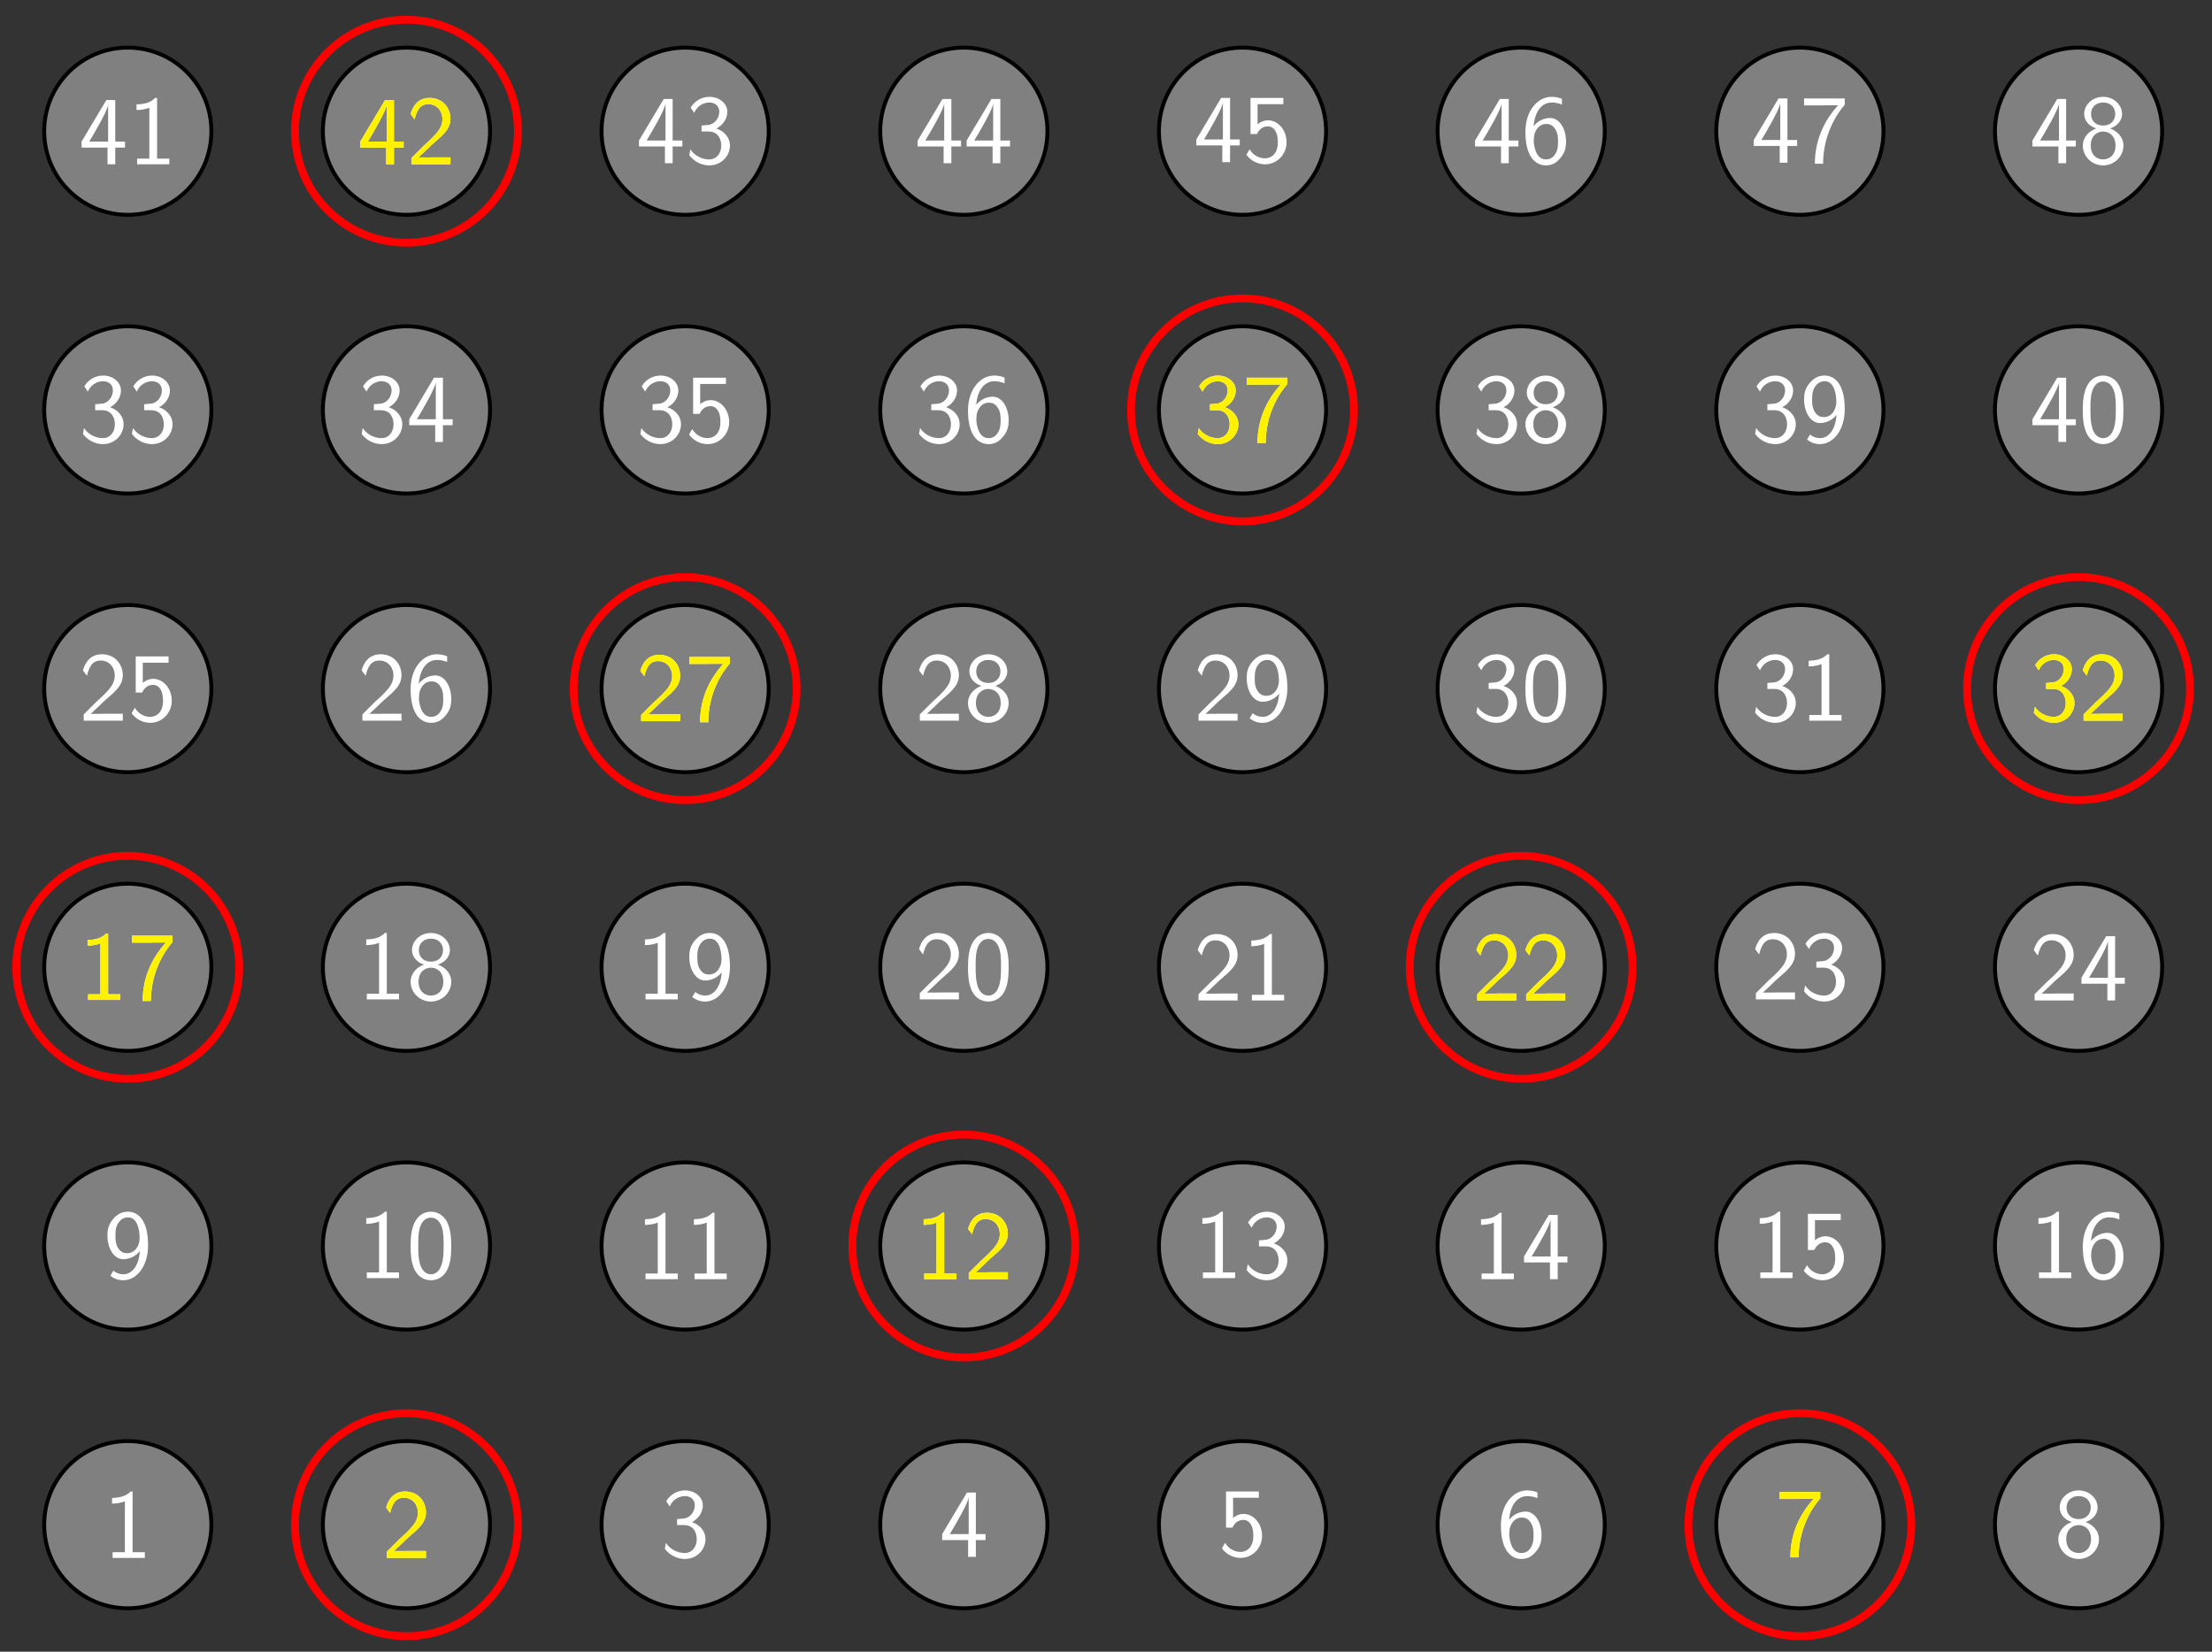 <svg xmlns="http://www.w3.org/2000/svg" xmlns:xlink="http://www.w3.org/1999/xlink" xmlns:inkscape="http://www.inkscape.org/namespaces/inkscape" version="1.1" width="225" height="168" viewBox="0 0 225 168">
<rect x="0" y="0" width="225" height="168" fill="#333333" stroke="none"/>
<defs>
<path id="font_1_82" d="M.424 0V.058H.299V.678H.279C.22 .617 .137 .614 .089 .612V.554C.122 .555 .17 .557 .22 .578V.058H.095V0H.424Z"/>
<path id="font_1_107" d="M.449 0V.071H.267C.255 .071 .243 .07 .231 .07H.122C.154 .098 .23 .173 .261 .202 .28 .22 .331 .262 .35 .28 .395 .325 .449 .378 .449 .463 .449 .578 .368 .678 .236 .678 .122 .678 .066 .6 .042 .514 .054 .497 .059 .491 .061 .488 .063 .486 .073 .473 .083 .459 .103 .536 .131 .614 .222 .614 .316 .614 .367 .539 .367 .461 .367 .376 .31 .319 .251 .259L.174 .188 .05 .064V0H.449Z"/>
<path id="font_1_106" d="M.457 .18C.457 .271 .387 .333 .319 .354 .395 .395 .43 .463 .43 .526 .43 .612 .347 .678 .248 .678 .171 .678 .098 .638 .056 .568L.092 .514C.121 .584 .186 .62 .247 .62 .299 .62 .348 .59 .348 .526 .348 .465 .307 .406 .246 .392 .24 .391 .238 .391 .167 .385V.324H.238C.346 .324 .368 .231 .368 .181 .368 .103 .322 .039 .245 .039 .176 .039 .097 .074 .053 .142L.042 .082C.115-.012 .207-.022 .247-.022 .369-.022 .457 .075 .457 .18Z"/>
<path id="font_1_57" d="M.471 .171V.232H.372V.656H.281L.028 .232V.171H.293V0H.372V.171H.471M.299 .232H.106C.158 .318 .298 .555 .299 .612V.232Z"/>
<path id="font_1_56" d="M.449 .203C.449 .328 .363 .427 .26 .427 .22 .427 .182 .412 .153 .386V.592H.416V.656H.081V.287H.147C.164 .327 .201 .366 .259 .366 .306 .366 .36 .325 .36 .205 .36 .039 .238 .039 .229 .039 .162 .039 .101 .078 .072 .132L.039 .076C.08 .019 .149-.022 .23-.022 .349-.022 .449 .077 .449 .203Z"/>
<path id="font_1_101" d="M.457 .222C.457 .35 .391 .462 .295 .462 .263 .462 .187 .454 .126 .379 .139 .54 .218 .62 .31 .62 .348 .62 .38 .613 .415 .599V.658C.364 .678 .323 .678 .309 .678 .168 .678 .042 .537 .042 .322 .042 .039 .166-.022 .251-.022 .311-.022 .354 .001 .393 .046 .438 .097 .457 .143 .457 .222M.375 .222C.375 .188 .375 .142 .351 .101 .334 .073 .308 .039 .251 .039 .145 .039 .13 .186 .127 .219 .127 .233 .127 .235 .128 .247 .128 .321 .173 .401 .256 .401 .304 .401 .332 .376 .352 .339 .373 .302 .375 .267 .375 .222Z"/>
<path id="font_1_100" d="M.457 .591V.656H.042V.585H.232C.244 .585 .256 .586 .268 .586H.389C.241 .423 .152 .223 .152-.011H.236C.236 .289 .379 .503 .457 .591Z"/>
<path id="font_1_51" d="M.457 .18C.457 .271 .387 .332 .32 .355 .409 .384 .443 .45 .443 .503 .443 .597 .358 .678 .25 .678 .138 .678 .056 .595 .056 .503 .056 .45 .09 .384 .179 .355 .107 .33 .042 .267 .042 .18 .042 .071 .134-.022 .249-.022 .368-.022 .457 .074 .457 .18M.373 .503C.373 .431 .322 .385 .25 .385 .173 .385 .126 .434 .126 .503 .126 .572 .175 .62 .249 .62 .328 .62 .373 .568 .373 .503M.376 .181C.376 .084 .314 .039 .25 .039 .181 .039 .123 .087 .123 .181 .123 .286 .195 .324 .249 .324 .307 .324 .376 .284 .376 .181Z"/>
<path id="font_1_78" d="M.457 .334C.457 .615 .338 .678 .253 .678 .183 .678 .142 .648 .107 .611 .044 .543 .042 .477 .042 .433 .042 .305 .108 .193 .204 .193 .266 .193 .33 .222 .373 .276 .362 .115 .285 .039 .206 .039 .172 .039 .139 .047 .103 .076L.072 .024C.106-.001 .143-.022 .205-.022 .336-.022 .457 .116 .457 .334M.371 .41C.371 .328 .322 .254 .243 .254 .196 .254 .168 .277 .147 .314 .125 .353 .124 .39 .124 .433 .124 .478 .125 .519 .153 .563 .173 .592 .201 .62 .253 .62 .351 .62 .368 .484 .37 .434 .371 .427 .371 .417 .371 .41Z"/>
<path id="font_1_121" d="M.457 .326C.457 .405 .453 .498 .411 .579 .37 .654 .301 .678 .25 .678 .191 .678 .121 .651 .08 .562 .047 .489 .042 .406 .042 .326 .042 .246 .046 .173 .076 .1 .116 .005 .192-.022 .249-.022 .322-.022 .385 .019 .417 .087 .447 .152 .457 .218 .457 .326M.379 .338C.379 .271 .379 .208 .361 .145 .335 .055 .282 .039 .25 .039 .198 .039 .157 .076 .137 .148 .121 .206 .12 .26 .12 .338 .12 .401 .12 .461 .137 .516 .143 .535 .168 .617 .249 .617 .327 .617 .353 .541 .36 .523 .379 .467 .379 .4 .379 .338V.338Z"/>
</defs>
<path transform="matrix(1,0,0,-1,-15.349,155.081)" d="M36.851 0C36.851 4.697 33.044 8.504 28.347 8.504 23.65 8.504 19.843 4.697 19.843 0 19.843-4.697 23.65-8.504 28.347-8.504 33.044-8.504 36.851-4.697 36.851 0ZM28.347 0" fill="#7f807f"/>
<path transform="matrix(1,0,0,-1,-15.349,155.081)" stroke-width=".399" stroke-linecap="butt" stroke-miterlimit="10" stroke-linejoin="miter" fill="none" stroke="#000000" d="M36.851 0C36.851 4.697 33.044 8.504 28.347 8.504 23.65 8.504 19.843 4.697 19.843 0 19.843-4.697 23.65-8.504 28.347-8.504 33.044-8.504 36.851-4.697 36.851 0ZM28.347 0"/>
<use data-text="1" xlink:href="#font_1_82" transform="matrix(9.963,0,0,-9.963,10.509,158.458)" fill="#ffffff"/>
<path transform="matrix(1,0,0,-1,-15.349,155.081)" d="M65.198 0C65.198 4.697 61.39 8.504 56.694 8.504 51.997 8.504 48.189 4.697 48.189 0 48.189-4.697 51.997-8.504 56.694-8.504 61.39-8.504 65.198-4.697 65.198 0ZM56.694 0" fill="#7f807f"/>
<path transform="matrix(1,0,0,-1,-15.349,155.081)" stroke-width=".399" stroke-linecap="butt" stroke-miterlimit="10" stroke-linejoin="miter" fill="none" stroke="#000000" d="M65.198 0C65.198 4.697 61.39 8.504 56.694 8.504 51.997 8.504 48.189 4.697 48.189 0 48.189-4.697 51.997-8.504 56.694-8.504 61.39-8.504 65.198-4.697 65.198 0ZM56.694 0"/>
<use data-text="2" xlink:href="#font_1_107" transform="matrix(9.963,0,0,-9.963,38.857,158.458)" fill="#ffffff"/>
<path transform="matrix(1,0,0,-1,-15.349,155.081)" d="M93.545 0C93.545 4.697 89.737 8.504 85.04 8.504 80.344 8.504 76.536 4.697 76.536 0 76.536-4.697 80.344-8.504 85.04-8.504 89.737-8.504 93.545-4.697 93.545 0ZM85.04 0" fill="#7f807f"/>
<path transform="matrix(1,0,0,-1,-15.349,155.081)" stroke-width=".399" stroke-linecap="butt" stroke-miterlimit="10" stroke-linejoin="miter" fill="none" stroke="#000000" d="M93.545 0C93.545 4.697 89.737 8.504 85.04 8.504 80.344 8.504 76.536 4.697 76.536 0 76.536-4.697 80.344-8.504 85.04-8.504 89.737-8.504 93.545-4.697 93.545 0ZM85.04 0"/>
<use data-text="3" xlink:href="#font_1_106" transform="matrix(9.963,0,0,-9.963,67.206,158.349)" fill="#ffffff"/>
<path transform="matrix(1,0,0,-1,-15.349,155.081)" d="M121.891 0C121.891 4.697 118.084 8.504 113.387 8.504 108.69 8.504 104.883 4.697 104.883 0 104.883-4.697 108.69-8.504 113.387-8.504 118.084-8.504 121.891-4.697 121.891 0ZM113.387 0" fill="#7f807f"/>
<path transform="matrix(1,0,0,-1,-15.349,155.081)" stroke-width=".399" stroke-linecap="butt" stroke-miterlimit="10" stroke-linejoin="miter" fill="none" stroke="#000000" d="M121.891 0C121.891 4.697 118.084 8.504 113.387 8.504 108.69 8.504 104.883 4.697 104.883 0 104.883-4.697 108.69-8.504 113.387-8.504 118.084-8.504 121.891-4.697 121.891 0ZM113.387 0"/>
<use data-text="4" xlink:href="#font_1_57" transform="matrix(9.963,0,0,-9.963,95.555,158.349)" fill="#ffffff"/>
<path transform="matrix(1,0,0,-1,-15.349,155.081)" d="M150.238 0C150.238 4.697 146.431 8.504 141.734 8.504 137.037 8.504 133.23 4.697 133.23 0 133.23-4.697 137.037-8.504 141.734-8.504 146.431-8.504 150.238-4.697 150.238 0ZM141.734 0" fill="#7f807f"/>
<path transform="matrix(1,0,0,-1,-15.349,155.081)" stroke-width=".399" stroke-linecap="butt" stroke-miterlimit="10" stroke-linejoin="miter" fill="none" stroke="#000000" d="M150.238 0C150.238 4.697 146.431 8.504 141.734 8.504 137.037 8.504 133.23 4.697 133.23 0 133.23-4.697 137.037-8.504 141.734-8.504 146.431-8.504 150.238-4.697 150.238 0ZM141.734 0"/>
<use data-text="5" xlink:href="#font_1_56" transform="matrix(9.963,0,0,-9.963,123.902,158.239)" fill="#ffffff"/>
<path transform="matrix(1,0,0,-1,-15.349,155.081)" d="M178.585 0C178.585 4.697 174.778 8.504 170.081 8.504 165.384 8.504 161.577 4.697 161.577 0 161.577-4.697 165.384-8.504 170.081-8.504 174.778-8.504 178.585-4.697 178.585 0ZM170.081 0" fill="#7f807f"/>
<path transform="matrix(1,0,0,-1,-15.349,155.081)" stroke-width=".399" stroke-linecap="butt" stroke-miterlimit="10" stroke-linejoin="miter" fill="none" stroke="#000000" d="M178.585 0C178.585 4.697 174.778 8.504 170.081 8.504 165.384 8.504 161.577 4.697 161.577 0 161.577-4.697 165.384-8.504 170.081-8.504 174.778-8.504 178.585-4.697 178.585 0ZM170.081 0"/>
<use data-text="6" xlink:href="#font_1_101" transform="matrix(9.963,0,0,-9.963,152.251,158.349)" fill="#ffffff"/>
<path transform="matrix(1,0,0,-1,-15.349,155.081)" d="M206.932 0C206.932 4.697 203.124 8.504 198.428 8.504 193.731 8.504 189.924 4.697 189.924 0 189.924-4.697 193.731-8.504 198.428-8.504 203.124-8.504 206.932-4.697 206.932 0ZM198.428 0" fill="#7f807f"/>
<path transform="matrix(1,0,0,-1,-15.349,155.081)" stroke-width=".399" stroke-linecap="butt" stroke-miterlimit="10" stroke-linejoin="miter" fill="none" stroke="#000000" d="M206.932 0C206.932 4.697 203.124 8.504 198.428 8.504 193.731 8.504 189.924 4.697 189.924 0 189.924-4.697 193.731-8.504 198.428-8.504 203.124-8.504 206.932-4.697 206.932 0ZM198.428 0"/>
<use data-text="7" xlink:href="#font_1_100" transform="matrix(9.963,0,0,-9.963,180.6,158.294)" fill="#ffffff"/>
<path transform="matrix(1,0,0,-1,-15.349,155.081)" d="M235.279 0C235.279 4.697 231.471 8.504 226.774 8.504 222.078 8.504 218.27 4.697 218.27 0 218.27-4.697 222.078-8.504 226.774-8.504 231.471-8.504 235.279-4.697 235.279 0ZM226.774 0" fill="#7f807f"/>
<path transform="matrix(1,0,0,-1,-15.349,155.081)" stroke-width=".399" stroke-linecap="butt" stroke-miterlimit="10" stroke-linejoin="miter" fill="none" stroke="#000000" d="M235.279 0C235.279 4.697 231.471 8.504 226.774 8.504 222.078 8.504 218.27 4.697 218.27 0 218.27-4.697 222.078-8.504 226.774-8.504 231.471-8.504 235.279-4.697 235.279 0ZM226.774 0"/>
<use data-text="8" xlink:href="#font_1_51" transform="matrix(9.963,0,0,-9.963,208.949,158.349)" fill="#ffffff"/>
<path transform="matrix(1,0,0,-1,-15.349,155.081)" d="M36.851 28.347C36.851 33.044 33.044 36.851 28.347 36.851 23.65 36.851 19.843 33.044 19.843 28.347 19.843 23.65 23.65 19.843 28.347 19.843 33.044 19.843 36.851 23.65 36.851 28.347ZM28.347 28.347" fill="#7f807f"/>
<path transform="matrix(1,0,0,-1,-15.349,155.081)" stroke-width=".399" stroke-linecap="butt" stroke-miterlimit="10" stroke-linejoin="miter" fill="none" stroke="#000000" d="M36.851 28.347C36.851 33.044 33.044 36.851 28.347 36.851 23.65 36.851 19.843 33.044 19.843 28.347 19.843 23.65 23.65 19.843 28.347 19.843 33.044 19.843 36.851 23.65 36.851 28.347ZM28.347 28.347"/>
<use data-text="9" xlink:href="#font_1_78" transform="matrix(9.963,0,0,-9.963,10.509,130)" fill="#ffffff"/>
<path transform="matrix(1,0,0,-1,-15.349,155.081)" d="M65.198 28.347C65.198 33.044 61.39 36.851 56.694 36.851 51.997 36.851 48.189 33.044 48.189 28.347 48.189 23.65 51.997 19.843 56.694 19.843 61.39 19.843 65.198 23.65 65.198 28.347ZM56.694 28.347" fill="#7f807f"/>
<path transform="matrix(1,0,0,-1,-15.349,155.081)" stroke-width=".399" stroke-linecap="butt" stroke-miterlimit="10" stroke-linejoin="miter" fill="none" stroke="#000000" d="M65.198 28.347C65.198 33.044 61.39 36.851 56.694 36.851 51.997 36.851 48.189 33.044 48.189 28.347 48.189 23.65 51.997 19.843 56.694 19.843 61.39 19.843 65.198 23.65 65.198 28.347ZM56.694 28.347"/>
<use data-text="1" xlink:href="#font_1_82" transform="matrix(9.963,0,0,-9.963,36.366,130)" fill="#ffffff"/>
<use data-text="0" xlink:href="#font_1_121" transform="matrix(9.963,0,0,-9.963,41.348,130)" fill="#ffffff"/>
<path transform="matrix(1,0,0,-1,-15.349,155.081)" d="M93.545 28.347C93.545 33.044 89.737 36.851 85.04 36.851 80.344 36.851 76.536 33.044 76.536 28.347 76.536 23.65 80.344 19.843 85.04 19.843 89.737 19.843 93.545 23.65 93.545 28.347ZM85.04 28.347" fill="#7f807f"/>
<path transform="matrix(1,0,0,-1,-15.349,155.081)" stroke-width=".399" stroke-linecap="butt" stroke-miterlimit="10" stroke-linejoin="miter" fill="none" stroke="#000000" d="M93.545 28.347C93.545 33.044 89.737 36.851 85.04 36.851 80.344 36.851 76.536 33.044 76.536 28.347 76.536 23.65 80.344 19.843 85.04 19.843 89.737 19.843 93.545 23.65 93.545 28.347ZM85.04 28.347"/>
<use data-text="1" xlink:href="#font_1_82" transform="matrix(9.963,0,0,-9.963,64.715,130.11)" fill="#ffffff"/>
<use data-text="1" xlink:href="#font_1_82" transform="matrix(9.963,0,0,-9.963,69.696,130.11)" fill="#ffffff"/>
<path transform="matrix(1,0,0,-1,-15.349,155.081)" d="M121.891 28.347C121.891 33.044 118.084 36.851 113.387 36.851 108.69 36.851 104.883 33.044 104.883 28.347 104.883 23.65 108.69 19.843 113.387 19.843 118.084 19.843 121.891 23.65 121.891 28.347ZM113.387 28.347" fill="#7f807f"/>
<path transform="matrix(1,0,0,-1,-15.349,155.081)" stroke-width=".399" stroke-linecap="butt" stroke-miterlimit="10" stroke-linejoin="miter" fill="none" stroke="#000000" d="M121.891 28.347C121.891 33.044 118.084 36.851 113.387 36.851 108.69 36.851 104.883 33.044 104.883 28.347 104.883 23.65 108.69 19.843 113.387 19.843 118.084 19.843 121.891 23.65 121.891 28.347ZM113.387 28.347"/>
<use data-text="1" xlink:href="#font_1_82" transform="matrix(9.963,0,0,-9.963,93.064,130.11)" fill="#ffffff"/>
<use data-text="2" xlink:href="#font_1_107" transform="matrix(9.963,0,0,-9.963,98.045,130.11)" fill="#ffffff"/>
<path transform="matrix(1,0,0,-1,-15.349,155.081)" d="M150.238 28.347C150.238 33.044 146.431 36.851 141.734 36.851 137.037 36.851 133.23 33.044 133.23 28.347 133.23 23.65 137.037 19.843 141.734 19.843 146.431 19.843 150.238 23.65 150.238 28.347ZM141.734 28.347" fill="#7f807f"/>
<path transform="matrix(1,0,0,-1,-15.349,155.081)" stroke-width=".399" stroke-linecap="butt" stroke-miterlimit="10" stroke-linejoin="miter" fill="none" stroke="#000000" d="M150.238 28.347C150.238 33.044 146.431 36.851 141.734 36.851 137.037 36.851 133.23 33.044 133.23 28.347 133.23 23.65 137.037 19.843 141.734 19.843 146.431 19.843 150.238 23.65 150.238 28.347ZM141.734 28.347"/>
<use data-text="1" xlink:href="#font_1_82" transform="matrix(9.963,0,0,-9.963,121.412,130)" fill="#ffffff"/>
<use data-text="3" xlink:href="#font_1_106" transform="matrix(9.963,0,0,-9.963,126.394,130)" fill="#ffffff"/>
<path transform="matrix(1,0,0,-1,-15.349,155.081)" d="M178.585 28.347C178.585 33.044 174.778 36.851 170.081 36.851 165.384 36.851 161.577 33.044 161.577 28.347 161.577 23.65 165.384 19.843 170.081 19.843 174.778 19.843 178.585 23.65 178.585 28.347ZM170.081 28.347" fill="#7f807f"/>
<path transform="matrix(1,0,0,-1,-15.349,155.081)" stroke-width=".399" stroke-linecap="butt" stroke-miterlimit="10" stroke-linejoin="miter" fill="none" stroke="#000000" d="M178.585 28.347C178.585 33.044 174.778 36.851 170.081 36.851 165.384 36.851 161.577 33.044 161.577 28.347 161.577 23.65 165.384 19.843 170.081 19.843 174.778 19.843 178.585 23.65 178.585 28.347ZM170.081 28.347"/>
<use data-text="1" xlink:href="#font_1_82" transform="matrix(9.963,0,0,-9.963,149.76,130.11)" fill="#ffffff"/>
<use data-text="4" xlink:href="#font_1_57" transform="matrix(9.963,0,0,-9.963,154.742,130.11)" fill="#ffffff"/>
<path transform="matrix(1,0,0,-1,-15.349,155.081)" d="M206.932 28.347C206.932 33.044 203.124 36.851 198.428 36.851 193.731 36.851 189.924 33.044 189.924 28.347 189.924 23.65 193.731 19.843 198.428 19.843 203.124 19.843 206.932 23.65 206.932 28.347ZM198.428 28.347" fill="#7f807f"/>
<path transform="matrix(1,0,0,-1,-15.349,155.081)" stroke-width=".399" stroke-linecap="butt" stroke-miterlimit="10" stroke-linejoin="miter" fill="none" stroke="#000000" d="M206.932 28.347C206.932 33.044 203.124 36.851 198.428 36.851 193.731 36.851 189.924 33.044 189.924 28.347 189.924 23.65 193.731 19.843 198.428 19.843 203.124 19.843 206.932 23.65 206.932 28.347ZM198.428 28.347"/>
<use data-text="1" xlink:href="#font_1_82" transform="matrix(9.963,0,0,-9.963,178.109,130)" fill="#ffffff"/>
<use data-text="5" xlink:href="#font_1_56" transform="matrix(9.963,0,0,-9.963,183.09,130)" fill="#ffffff"/>
<path transform="matrix(1,0,0,-1,-15.349,155.081)" d="M235.279 28.347C235.279 33.044 231.471 36.851 226.774 36.851 222.078 36.851 218.27 33.044 218.27 28.347 218.27 23.65 222.078 19.843 226.774 19.843 231.471 19.843 235.279 23.65 235.279 28.347ZM226.774 28.347" fill="#7f807f"/>
<path transform="matrix(1,0,0,-1,-15.349,155.081)" stroke-width=".399" stroke-linecap="butt" stroke-miterlimit="10" stroke-linejoin="miter" fill="none" stroke="#000000" d="M235.279 28.347C235.279 33.044 231.471 36.851 226.774 36.851 222.078 36.851 218.27 33.044 218.27 28.347 218.27 23.65 222.078 19.843 226.774 19.843 231.471 19.843 235.279 23.65 235.279 28.347ZM226.774 28.347"/>
<use data-text="1" xlink:href="#font_1_82" transform="matrix(9.963,0,0,-9.963,206.457,130)" fill="#ffffff"/>
<use data-text="6" xlink:href="#font_1_101" transform="matrix(9.963,0,0,-9.963,211.439,130)" fill="#ffffff"/>
<path transform="matrix(1,0,0,-1,-15.349,155.081)" d="M36.851 56.694C36.851 61.39 33.044 65.198 28.347 65.198 23.65 65.198 19.843 61.39 19.843 56.694 19.843 51.997 23.65 48.189 28.347 48.189 33.044 48.189 36.851 51.997 36.851 56.694ZM28.347 56.694" fill="#7f807f"/>
<path transform="matrix(1,0,0,-1,-15.349,155.081)" stroke-width=".399" stroke-linecap="butt" stroke-miterlimit="10" stroke-linejoin="miter" fill="none" stroke="#000000" d="M36.851 56.694C36.851 61.39 33.044 65.198 28.347 65.198 23.65 65.198 19.843 61.39 19.843 56.694 19.843 51.997 23.65 48.189 28.347 48.189 33.044 48.189 36.851 51.997 36.851 56.694ZM28.347 56.694"/>
<use data-text="1" xlink:href="#font_1_82" transform="matrix(9.963,0,0,-9.963,8.018,101.706)" fill="#ffffff"/>
<use data-text="7" xlink:href="#font_1_100" transform="matrix(9.963,0,0,-9.963,12.999,101.706)" fill="#ffffff"/>
<path transform="matrix(1,0,0,-1,-15.349,155.081)" d="M65.198 56.694C65.198 61.39 61.39 65.198 56.694 65.198 51.997 65.198 48.189 61.39 48.189 56.694 48.189 51.997 51.997 48.189 56.694 48.189 61.39 48.189 65.198 51.997 65.198 56.694ZM56.694 56.694" fill="#7f807f"/>
<path transform="matrix(1,0,0,-1,-15.349,155.081)" stroke-width=".399" stroke-linecap="butt" stroke-miterlimit="10" stroke-linejoin="miter" fill="none" stroke="#000000" d="M65.198 56.694C65.198 61.39 61.39 65.198 56.694 65.198 51.997 65.198 48.189 61.39 48.189 56.694 48.189 51.997 51.997 48.189 56.694 48.189 61.39 48.189 65.198 51.997 65.198 56.694ZM56.694 56.694"/>
<use data-text="1" xlink:href="#font_1_82" transform="matrix(9.963,0,0,-9.963,36.366,101.651)" fill="#ffffff"/>
<use data-text="8" xlink:href="#font_1_51" transform="matrix(9.963,0,0,-9.963,41.348,101.651)" fill="#ffffff"/>
<path transform="matrix(1,0,0,-1,-15.349,155.081)" d="M93.545 56.694C93.545 61.39 89.737 65.198 85.04 65.198 80.344 65.198 76.536 61.39 76.536 56.694 76.536 51.997 80.344 48.189 85.04 48.189 89.737 48.189 93.545 51.997 93.545 56.694ZM85.04 56.694" fill="#7f807f"/>
<path transform="matrix(1,0,0,-1,-15.349,155.081)" stroke-width=".399" stroke-linecap="butt" stroke-miterlimit="10" stroke-linejoin="miter" fill="none" stroke="#000000" d="M93.545 56.694C93.545 61.39 89.737 65.198 85.04 65.198 80.344 65.198 76.536 61.39 76.536 56.694 76.536 51.997 80.344 48.189 85.04 48.189 89.737 48.189 93.545 51.997 93.545 56.694ZM85.04 56.694"/>
<use data-text="1" xlink:href="#font_1_82" transform="matrix(9.963,0,0,-9.963,64.715,101.651)" fill="#ffffff"/>
<use data-text="9" xlink:href="#font_1_78" transform="matrix(9.963,0,0,-9.963,69.696,101.651)" fill="#ffffff"/>
<path transform="matrix(1,0,0,-1,-15.349,155.081)" d="M121.891 56.694C121.891 61.39 118.084 65.198 113.387 65.198 108.69 65.198 104.883 61.39 104.883 56.694 104.883 51.997 108.69 48.189 113.387 48.189 118.084 48.189 121.891 51.997 121.891 56.694ZM113.387 56.694" fill="#7f807f"/>
<path transform="matrix(1,0,0,-1,-15.349,155.081)" stroke-width=".399" stroke-linecap="butt" stroke-miterlimit="10" stroke-linejoin="miter" fill="none" stroke="#000000" d="M121.891 56.694C121.891 61.39 118.084 65.198 113.387 65.198 108.69 65.198 104.883 61.39 104.883 56.694 104.883 51.997 108.69 48.189 113.387 48.189 118.084 48.189 121.891 51.997 121.891 56.694ZM113.387 56.694"/>
<use data-text="2" xlink:href="#font_1_107" transform="matrix(9.963,0,0,-9.963,93.064,101.651)" fill="#ffffff"/>
<use data-text="0" xlink:href="#font_1_121" transform="matrix(9.963,0,0,-9.963,98.045,101.651)" fill="#ffffff"/>
<path transform="matrix(1,0,0,-1,-15.349,155.081)" d="M150.238 56.694C150.238 61.39 146.431 65.198 141.734 65.198 137.037 65.198 133.23 61.39 133.23 56.694 133.23 51.997 137.037 48.189 141.734 48.189 146.431 48.189 150.238 51.997 150.238 56.694ZM141.734 56.694" fill="#7f807f"/>
<path transform="matrix(1,0,0,-1,-15.349,155.081)" stroke-width=".399" stroke-linecap="butt" stroke-miterlimit="10" stroke-linejoin="miter" fill="none" stroke="#000000" d="M150.238 56.694C150.238 61.39 146.431 65.198 141.734 65.198 137.037 65.198 133.23 61.39 133.23 56.694 133.23 51.997 137.037 48.189 141.734 48.189 146.431 48.189 150.238 51.997 150.238 56.694ZM141.734 56.694"/>
<use data-text="2" xlink:href="#font_1_107" transform="matrix(9.963,0,0,-9.963,121.412,101.761)" fill="#ffffff"/>
<use data-text="1" xlink:href="#font_1_82" transform="matrix(9.963,0,0,-9.963,126.394,101.761)" fill="#ffffff"/>
<path transform="matrix(1,0,0,-1,-15.349,155.081)" d="M178.585 56.694C178.585 61.39 174.778 65.198 170.081 65.198 165.384 65.198 161.577 61.39 161.577 56.694 161.577 51.997 165.384 48.189 170.081 48.189 174.778 48.189 178.585 51.997 178.585 56.694ZM170.081 56.694" fill="#7f807f"/>
<path transform="matrix(1,0,0,-1,-15.349,155.081)" stroke-width=".399" stroke-linecap="butt" stroke-miterlimit="10" stroke-linejoin="miter" fill="none" stroke="#000000" d="M178.585 56.694C178.585 61.39 174.778 65.198 170.081 65.198 165.384 65.198 161.577 61.39 161.577 56.694 161.577 51.997 165.384 48.189 170.081 48.189 174.778 48.189 178.585 51.997 178.585 56.694ZM170.081 56.694"/>
<use data-text="2" xlink:href="#font_1_107" transform="matrix(9.963,0,0,-9.963,149.76,101.761)" fill="#ffffff"/>
<use data-text="2" xlink:href="#font_1_107" transform="matrix(9.963,0,0,-9.963,154.742,101.761)" fill="#ffffff"/>
<path transform="matrix(1,0,0,-1,-15.349,155.081)" d="M206.932 56.694C206.932 61.39 203.124 65.198 198.428 65.198 193.731 65.198 189.924 61.39 189.924 56.694 189.924 51.997 193.731 48.189 198.428 48.189 203.124 48.189 206.932 51.997 206.932 56.694ZM198.428 56.694" fill="#7f807f"/>
<path transform="matrix(1,0,0,-1,-15.349,155.081)" stroke-width=".399" stroke-linecap="butt" stroke-miterlimit="10" stroke-linejoin="miter" fill="none" stroke="#000000" d="M206.932 56.694C206.932 61.39 203.124 65.198 198.428 65.198 193.731 65.198 189.924 61.39 189.924 56.694 189.924 51.997 193.731 48.189 198.428 48.189 203.124 48.189 206.932 51.997 206.932 56.694ZM198.428 56.694"/>
<use data-text="2" xlink:href="#font_1_107" transform="matrix(9.963,0,0,-9.963,178.109,101.651)" fill="#ffffff"/>
<use data-text="3" xlink:href="#font_1_106" transform="matrix(9.963,0,0,-9.963,183.09,101.651)" fill="#ffffff"/>
<path transform="matrix(1,0,0,-1,-15.349,155.081)" d="M235.279 56.694C235.279 61.39 231.471 65.198 226.774 65.198 222.078 65.198 218.27 61.39 218.27 56.694 218.27 51.997 222.078 48.189 226.774 48.189 231.471 48.189 235.279 51.997 235.279 56.694ZM226.774 56.694" fill="#7f807f"/>
<path transform="matrix(1,0,0,-1,-15.349,155.081)" stroke-width=".399" stroke-linecap="butt" stroke-miterlimit="10" stroke-linejoin="miter" fill="none" stroke="#000000" d="M235.279 56.694C235.279 61.39 231.471 65.198 226.774 65.198 222.078 65.198 218.27 61.39 218.27 56.694 218.27 51.997 222.078 48.189 226.774 48.189 231.471 48.189 235.279 51.997 235.279 56.694ZM226.774 56.694"/>
<use data-text="2" xlink:href="#font_1_107" transform="matrix(9.963,0,0,-9.963,206.457,101.761)" fill="#ffffff"/>
<use data-text="4" xlink:href="#font_1_57" transform="matrix(9.963,0,0,-9.963,211.439,101.761)" fill="#ffffff"/>
<path transform="matrix(1,0,0,-1,-15.349,155.081)" d="M36.851 85.04C36.851 89.737 33.044 93.545 28.347 93.545 23.65 93.545 19.843 89.737 19.843 85.04 19.843 80.344 23.65 76.536 28.347 76.536 33.044 76.536 36.851 80.344 36.851 85.04ZM28.347 85.04" fill="#7f807f"/>
<path transform="matrix(1,0,0,-1,-15.349,155.081)" stroke-width=".399" stroke-linecap="butt" stroke-miterlimit="10" stroke-linejoin="miter" fill="none" stroke="#000000" d="M36.851 85.04C36.851 89.737 33.044 93.545 28.347 93.545 23.65 93.545 19.843 89.737 19.843 85.04 19.843 80.344 23.65 76.536 28.347 76.536 33.044 76.536 36.851 80.344 36.851 85.04ZM28.347 85.04"/>
<use data-text="2" xlink:href="#font_1_107" transform="matrix(9.963,0,0,-9.963,8.018,73.302)" fill="#ffffff"/>
<use data-text="5" xlink:href="#font_1_56" transform="matrix(9.963,0,0,-9.963,12.999,73.302)" fill="#ffffff"/>
<path transform="matrix(1,0,0,-1,-15.349,155.081)" d="M65.198 85.04C65.198 89.737 61.39 93.545 56.694 93.545 51.997 93.545 48.189 89.737 48.189 85.04 48.189 80.344 51.997 76.536 56.694 76.536 61.39 76.536 65.198 80.344 65.198 85.04ZM56.694 85.04" fill="#7f807f"/>
<path transform="matrix(1,0,0,-1,-15.349,155.081)" stroke-width=".399" stroke-linecap="butt" stroke-miterlimit="10" stroke-linejoin="miter" fill="none" stroke="#000000" d="M65.198 85.04C65.198 89.737 61.39 93.545 56.694 93.545 51.997 93.545 48.189 89.737 48.189 85.04 48.189 80.344 51.997 76.536 56.694 76.536 61.39 76.536 65.198 80.344 65.198 85.04ZM56.694 85.04"/>
<use data-text="2" xlink:href="#font_1_107" transform="matrix(9.963,0,0,-9.963,36.366,73.302)" fill="#ffffff"/>
<use data-text="6" xlink:href="#font_1_101" transform="matrix(9.963,0,0,-9.963,41.348,73.302)" fill="#ffffff"/>
<path transform="matrix(1,0,0,-1,-15.349,155.081)" d="M93.545 85.04C93.545 89.737 89.737 93.545 85.04 93.545 80.344 93.545 76.536 89.737 76.536 85.04 76.536 80.344 80.344 76.536 85.04 76.536 89.737 76.536 93.545 80.344 93.545 85.04ZM85.04 85.04" fill="#7f807f"/>
<path transform="matrix(1,0,0,-1,-15.349,155.081)" stroke-width=".399" stroke-linecap="butt" stroke-miterlimit="10" stroke-linejoin="miter" fill="none" stroke="#000000" d="M93.545 85.04C93.545 89.737 89.737 93.545 85.04 93.545 80.344 93.545 76.536 89.737 76.536 85.04 76.536 80.344 80.344 76.536 85.04 76.536 89.737 76.536 93.545 80.344 93.545 85.04ZM85.04 85.04"/>
<use data-text="2" xlink:href="#font_1_107" transform="matrix(9.963,0,0,-9.963,64.715,73.357)" fill="#ffffff"/>
<use data-text="7" xlink:href="#font_1_100" transform="matrix(9.963,0,0,-9.963,69.696,73.357)" fill="#ffffff"/>
<path transform="matrix(1,0,0,-1,-15.349,155.081)" d="M121.891 85.04C121.891 89.737 118.084 93.545 113.387 93.545 108.69 93.545 104.883 89.737 104.883 85.04 104.883 80.344 108.69 76.536 113.387 76.536 118.084 76.536 121.891 80.344 121.891 85.04ZM113.387 85.04" fill="#7f807f"/>
<path transform="matrix(1,0,0,-1,-15.349,155.081)" stroke-width=".399" stroke-linecap="butt" stroke-miterlimit="10" stroke-linejoin="miter" fill="none" stroke="#000000" d="M121.891 85.04C121.891 89.737 118.084 93.545 113.387 93.545 108.69 93.545 104.883 89.737 104.883 85.04 104.883 80.344 108.69 76.536 113.387 76.536 118.084 76.536 121.891 80.344 121.891 85.04ZM113.387 85.04"/>
<use data-text="2" xlink:href="#font_1_107" transform="matrix(9.963,0,0,-9.963,93.064,73.302)" fill="#ffffff"/>
<use data-text="8" xlink:href="#font_1_51" transform="matrix(9.963,0,0,-9.963,98.045,73.302)" fill="#ffffff"/>
<path transform="matrix(1,0,0,-1,-15.349,155.081)" d="M150.238 85.04C150.238 89.737 146.431 93.545 141.734 93.545 137.037 93.545 133.23 89.737 133.23 85.04 133.23 80.344 137.037 76.536 141.734 76.536 146.431 76.536 150.238 80.344 150.238 85.04ZM141.734 85.04" fill="#7f807f"/>
<path transform="matrix(1,0,0,-1,-15.349,155.081)" stroke-width=".399" stroke-linecap="butt" stroke-miterlimit="10" stroke-linejoin="miter" fill="none" stroke="#000000" d="M150.238 85.04C150.238 89.737 146.431 93.545 141.734 93.545 137.037 93.545 133.23 89.737 133.23 85.04 133.23 80.344 137.037 76.536 141.734 76.536 146.431 76.536 150.238 80.344 150.238 85.04ZM141.734 85.04"/>
<use data-text="2" xlink:href="#font_1_107" transform="matrix(9.963,0,0,-9.963,121.412,73.302)" fill="#ffffff"/>
<use data-text="9" xlink:href="#font_1_78" transform="matrix(9.963,0,0,-9.963,126.394,73.302)" fill="#ffffff"/>
<path transform="matrix(1,0,0,-1,-15.349,155.081)" d="M178.585 85.04C178.585 89.737 174.778 93.545 170.081 93.545 165.384 93.545 161.577 89.737 161.577 85.04 161.577 80.344 165.384 76.536 170.081 76.536 174.778 76.536 178.585 80.344 178.585 85.04ZM170.081 85.04" fill="#7f807f"/>
<path transform="matrix(1,0,0,-1,-15.349,155.081)" stroke-width=".399" stroke-linecap="butt" stroke-miterlimit="10" stroke-linejoin="miter" fill="none" stroke="#000000" d="M178.585 85.04C178.585 89.737 174.778 93.545 170.081 93.545 165.384 93.545 161.577 89.737 161.577 85.04 161.577 80.344 165.384 76.536 170.081 76.536 174.778 76.536 178.585 80.344 178.585 85.04ZM170.081 85.04"/>
<use data-text="3" xlink:href="#font_1_106" transform="matrix(9.963,0,0,-9.963,149.76,73.302)" fill="#ffffff"/>
<use data-text="0" xlink:href="#font_1_121" transform="matrix(9.963,0,0,-9.963,154.742,73.302)" fill="#ffffff"/>
<path transform="matrix(1,0,0,-1,-15.349,155.081)" d="M206.932 85.04C206.932 89.737 203.124 93.545 198.428 93.545 193.731 93.545 189.924 89.737 189.924 85.04 189.924 80.344 193.731 76.536 198.428 76.536 203.124 76.536 206.932 80.344 206.932 85.04ZM198.428 85.04" fill="#7f807f"/>
<path transform="matrix(1,0,0,-1,-15.349,155.081)" stroke-width=".399" stroke-linecap="butt" stroke-miterlimit="10" stroke-linejoin="miter" fill="none" stroke="#000000" d="M206.932 85.04C206.932 89.737 203.124 93.545 198.428 93.545 193.731 93.545 189.924 89.737 189.924 85.04 189.924 80.344 193.731 76.536 198.428 76.536 203.124 76.536 206.932 80.344 206.932 85.04ZM198.428 85.04"/>
<use data-text="3" xlink:href="#font_1_106" transform="matrix(9.963,0,0,-9.963,178.109,73.302)" fill="#ffffff"/>
<use data-text="1" xlink:href="#font_1_82" transform="matrix(9.963,0,0,-9.963,183.09,73.302)" fill="#ffffff"/>
<path transform="matrix(1,0,0,-1,-15.349,155.081)" d="M235.279 85.04C235.279 89.737 231.471 93.545 226.774 93.545 222.078 93.545 218.27 89.737 218.27 85.04 218.27 80.344 222.078 76.536 226.774 76.536 231.471 76.536 235.279 80.344 235.279 85.04ZM226.774 85.04" fill="#7f807f"/>
<path transform="matrix(1,0,0,-1,-15.349,155.081)" stroke-width=".399" stroke-linecap="butt" stroke-miterlimit="10" stroke-linejoin="miter" fill="none" stroke="#000000" d="M235.279 85.04C235.279 89.737 231.471 93.545 226.774 93.545 222.078 93.545 218.27 89.737 218.27 85.04 218.27 80.344 222.078 76.536 226.774 76.536 231.471 76.536 235.279 80.344 235.279 85.04ZM226.774 85.04"/>
<use data-text="3" xlink:href="#font_1_106" transform="matrix(9.963,0,0,-9.963,206.457,73.302)" fill="#ffffff"/>
<use data-text="2" xlink:href="#font_1_107" transform="matrix(9.963,0,0,-9.963,211.439,73.302)" fill="#ffffff"/>
<path transform="matrix(1,0,0,-1,-15.349,155.081)" d="M36.851 113.387C36.851 118.084 33.044 121.891 28.347 121.891 23.65 121.891 19.843 118.084 19.843 113.387 19.843 108.69 23.65 104.883 28.347 104.883 33.044 104.883 36.851 108.69 36.851 113.387ZM28.347 113.387" fill="#7f807f"/>
<path transform="matrix(1,0,0,-1,-15.349,155.081)" stroke-width=".399" stroke-linecap="butt" stroke-miterlimit="10" stroke-linejoin="miter" fill="none" stroke="#000000" d="M36.851 113.387C36.851 118.084 33.044 121.891 28.347 121.891 23.65 121.891 19.843 118.084 19.843 113.387 19.843 108.69 23.65 104.883 28.347 104.883 33.044 104.883 36.851 108.69 36.851 113.387ZM28.347 113.387"/>
<use data-text="3" xlink:href="#font_1_106" transform="matrix(9.963,0,0,-9.963,8.018,44.953)" fill="#ffffff"/>
<use data-text="3" xlink:href="#font_1_106" transform="matrix(9.963,0,0,-9.963,12.999,44.953)" fill="#ffffff"/>
<path transform="matrix(1,0,0,-1,-15.349,155.081)" d="M65.198 113.387C65.198 118.084 61.39 121.891 56.694 121.891 51.997 121.891 48.189 118.084 48.189 113.387 48.189 108.69 51.997 104.883 56.694 104.883 61.39 104.883 65.198 108.69 65.198 113.387ZM56.694 113.387" fill="#7f807f"/>
<path transform="matrix(1,0,0,-1,-15.349,155.081)" stroke-width=".399" stroke-linecap="butt" stroke-miterlimit="10" stroke-linejoin="miter" fill="none" stroke="#000000" d="M65.198 113.387C65.198 118.084 61.39 121.891 56.694 121.891 51.997 121.891 48.189 118.084 48.189 113.387 48.189 108.69 51.997 104.883 56.694 104.883 61.39 104.883 65.198 108.69 65.198 113.387ZM56.694 113.387"/>
<use data-text="3" xlink:href="#font_1_106" transform="matrix(9.963,0,0,-9.963,36.366,44.953)" fill="#ffffff"/>
<use data-text="4" xlink:href="#font_1_57" transform="matrix(9.963,0,0,-9.963,41.348,44.953)" fill="#ffffff"/>
<path transform="matrix(1,0,0,-1,-15.349,155.081)" d="M93.545 113.387C93.545 118.084 89.737 121.891 85.04 121.891 80.344 121.891 76.536 118.084 76.536 113.387 76.536 108.69 80.344 104.883 85.04 104.883 89.737 104.883 93.545 108.69 93.545 113.387ZM85.04 113.387" fill="#7f807f"/>
<path transform="matrix(1,0,0,-1,-15.349,155.081)" stroke-width=".399" stroke-linecap="butt" stroke-miterlimit="10" stroke-linejoin="miter" fill="none" stroke="#000000" d="M93.545 113.387C93.545 118.084 89.737 121.891 85.04 121.891 80.344 121.891 76.536 118.084 76.536 113.387 76.536 108.69 80.344 104.883 85.04 104.883 89.737 104.883 93.545 108.69 93.545 113.387ZM85.04 113.387"/>
<use data-text="3" xlink:href="#font_1_106" transform="matrix(9.963,0,0,-9.963,64.715,44.953)" fill="#ffffff"/>
<use data-text="5" xlink:href="#font_1_56" transform="matrix(9.963,0,0,-9.963,69.696,44.953)" fill="#ffffff"/>
<path transform="matrix(1,0,0,-1,-15.349,155.081)" d="M121.891 113.387C121.891 118.084 118.084 121.891 113.387 121.891 108.69 121.891 104.883 118.084 104.883 113.387 104.883 108.69 108.69 104.883 113.387 104.883 118.084 104.883 121.891 108.69 121.891 113.387ZM113.387 113.387" fill="#7f807f"/>
<path transform="matrix(1,0,0,-1,-15.349,155.081)" stroke-width=".399" stroke-linecap="butt" stroke-miterlimit="10" stroke-linejoin="miter" fill="none" stroke="#000000" d="M121.891 113.387C121.891 118.084 118.084 121.891 113.387 121.891 108.69 121.891 104.883 118.084 104.883 113.387 104.883 108.69 108.69 104.883 113.387 104.883 118.084 104.883 121.891 108.69 121.891 113.387ZM113.387 113.387"/>
<use data-text="3" xlink:href="#font_1_106" transform="matrix(9.963,0,0,-9.963,93.064,44.953)" fill="#ffffff"/>
<use data-text="6" xlink:href="#font_1_101" transform="matrix(9.963,0,0,-9.963,98.045,44.953)" fill="#ffffff"/>
<path transform="matrix(1,0,0,-1,-15.349,155.081)" d="M150.238 113.387C150.238 118.084 146.431 121.891 141.734 121.891 137.037 121.891 133.23 118.084 133.23 113.387 133.23 108.69 137.037 104.883 141.734 104.883 146.431 104.883 150.238 108.69 150.238 113.387ZM141.734 113.387" fill="#7f807f"/>
<path transform="matrix(1,0,0,-1,-15.349,155.081)" stroke-width=".399" stroke-linecap="butt" stroke-miterlimit="10" stroke-linejoin="miter" fill="none" stroke="#000000" d="M150.238 113.387C150.238 118.084 146.431 121.891 141.734 121.891 137.037 121.891 133.23 118.084 133.23 113.387 133.23 108.69 137.037 104.883 141.734 104.883 146.431 104.883 150.238 108.69 150.238 113.387ZM141.734 113.387"/>
<use data-text="3" xlink:href="#font_1_106" transform="matrix(9.963,0,0,-9.963,121.412,44.953)" fill="#ffffff"/>
<use data-text="7" xlink:href="#font_1_100" transform="matrix(9.963,0,0,-9.963,126.394,44.953)" fill="#ffffff"/>
<path transform="matrix(1,0,0,-1,-15.349,155.081)" d="M178.585 113.387C178.585 118.084 174.778 121.891 170.081 121.891 165.384 121.891 161.577 118.084 161.577 113.387 161.577 108.69 165.384 104.883 170.081 104.883 174.778 104.883 178.585 108.69 178.585 113.387ZM170.081 113.387" fill="#7f807f"/>
<path transform="matrix(1,0,0,-1,-15.349,155.081)" stroke-width=".399" stroke-linecap="butt" stroke-miterlimit="10" stroke-linejoin="miter" fill="none" stroke="#000000" d="M178.585 113.387C178.585 118.084 174.778 121.891 170.081 121.891 165.384 121.891 161.577 118.084 161.577 113.387 161.577 108.69 165.384 104.883 170.081 104.883 174.778 104.883 178.585 108.69 178.585 113.387ZM170.081 113.387"/>
<use data-text="3" xlink:href="#font_1_106" transform="matrix(9.963,0,0,-9.963,149.76,44.953)" fill="#ffffff"/>
<use data-text="8" xlink:href="#font_1_51" transform="matrix(9.963,0,0,-9.963,154.742,44.953)" fill="#ffffff"/>
<path transform="matrix(1,0,0,-1,-15.349,155.081)" d="M206.932 113.387C206.932 118.084 203.124 121.891 198.428 121.891 193.731 121.891 189.924 118.084 189.924 113.387 189.924 108.69 193.731 104.883 198.428 104.883 203.124 104.883 206.932 108.69 206.932 113.387ZM198.428 113.387" fill="#7f807f"/>
<path transform="matrix(1,0,0,-1,-15.349,155.081)" stroke-width=".399" stroke-linecap="butt" stroke-miterlimit="10" stroke-linejoin="miter" fill="none" stroke="#000000" d="M206.932 113.387C206.932 118.084 203.124 121.891 198.428 121.891 193.731 121.891 189.924 118.084 189.924 113.387 189.924 108.69 193.731 104.883 198.428 104.883 203.124 104.883 206.932 108.69 206.932 113.387ZM198.428 113.387"/>
<use data-text="3" xlink:href="#font_1_106" transform="matrix(9.963,0,0,-9.963,178.109,44.953)" fill="#ffffff"/>
<use data-text="9" xlink:href="#font_1_78" transform="matrix(9.963,0,0,-9.963,183.09,44.953)" fill="#ffffff"/>
<path transform="matrix(1,0,0,-1,-15.349,155.081)" d="M235.279 113.387C235.279 118.084 231.471 121.891 226.774 121.891 222.078 121.891 218.27 118.084 218.27 113.387 218.27 108.69 222.078 104.883 226.774 104.883 231.471 104.883 235.279 108.69 235.279 113.387ZM226.774 113.387" fill="#7f807f"/>
<path transform="matrix(1,0,0,-1,-15.349,155.081)" stroke-width=".399" stroke-linecap="butt" stroke-miterlimit="10" stroke-linejoin="miter" fill="none" stroke="#000000" d="M235.279 113.387C235.279 118.084 231.471 121.891 226.774 121.891 222.078 121.891 218.27 118.084 218.27 113.387 218.27 108.69 222.078 104.883 226.774 104.883 231.471 104.883 235.279 108.69 235.279 113.387ZM226.774 113.387"/>
<use data-text="4" xlink:href="#font_1_57" transform="matrix(9.963,0,0,-9.963,206.457,44.953)" fill="#ffffff"/>
<use data-text="0" xlink:href="#font_1_121" transform="matrix(9.963,0,0,-9.963,211.439,44.953)" fill="#ffffff"/>
<path transform="matrix(1,0,0,-1,-15.349,155.081)" d="M36.851 141.734C36.851 146.431 33.044 150.238 28.347 150.238 23.65 150.238 19.843 146.431 19.843 141.734 19.843 137.037 23.65 133.23 28.347 133.23 33.044 133.23 36.851 137.037 36.851 141.734ZM28.347 141.734" fill="#7f807f"/>
<path transform="matrix(1,0,0,-1,-15.349,155.081)" stroke-width=".399" stroke-linecap="butt" stroke-miterlimit="10" stroke-linejoin="miter" fill="none" stroke="#000000" d="M36.851 141.734C36.851 146.431 33.044 150.238 28.347 150.238 23.65 150.238 19.843 146.431 19.843 141.734 19.843 137.037 23.65 133.23 28.347 133.23 33.044 133.23 36.851 137.037 36.851 141.734ZM28.347 141.734"/>
<use data-text="4" xlink:href="#font_1_57" transform="matrix(9.963,0,0,-9.963,8.018,16.713)" fill="#ffffff"/>
<use data-text="1" xlink:href="#font_1_82" transform="matrix(9.963,0,0,-9.963,12.999,16.713)" fill="#ffffff"/>
<path transform="matrix(1,0,0,-1,-15.349,155.081)" d="M65.198 141.734C65.198 146.431 61.39 150.238 56.694 150.238 51.997 150.238 48.189 146.431 48.189 141.734 48.189 137.037 51.997 133.23 56.694 133.23 61.39 133.23 65.198 137.037 65.198 141.734ZM56.694 141.734" fill="#7f807f"/>
<path transform="matrix(1,0,0,-1,-15.349,155.081)" stroke-width=".399" stroke-linecap="butt" stroke-miterlimit="10" stroke-linejoin="miter" fill="none" stroke="#000000" d="M65.198 141.734C65.198 146.431 61.39 150.238 56.694 150.238 51.997 150.238 48.189 146.431 48.189 141.734 48.189 137.037 51.997 133.23 56.694 133.23 61.39 133.23 65.198 137.037 65.198 141.734ZM56.694 141.734"/>
<use data-text="4" xlink:href="#font_1_57" transform="matrix(9.963,0,0,-9.963,36.366,16.713)" fill="#ffffff"/>
<use data-text="2" xlink:href="#font_1_107" transform="matrix(9.963,0,0,-9.963,41.348,16.713)" fill="#ffffff"/>
<path transform="matrix(1,0,0,-1,-15.349,155.081)" d="M93.545 141.734C93.545 146.431 89.737 150.238 85.04 150.238 80.344 150.238 76.536 146.431 76.536 141.734 76.536 137.037 80.344 133.23 85.04 133.23 89.737 133.23 93.545 137.037 93.545 141.734ZM85.04 141.734" fill="#7f807f"/>
<path transform="matrix(1,0,0,-1,-15.349,155.081)" stroke-width=".399" stroke-linecap="butt" stroke-miterlimit="10" stroke-linejoin="miter" fill="none" stroke="#000000" d="M93.545 141.734C93.545 146.431 89.737 150.238 85.04 150.238 80.344 150.238 76.536 146.431 76.536 141.734 76.536 137.037 80.344 133.23 85.04 133.23 89.737 133.23 93.545 137.037 93.545 141.734ZM85.04 141.734"/>
<use data-text="4" xlink:href="#font_1_57" transform="matrix(9.963,0,0,-9.963,64.715,16.604)" fill="#ffffff"/>
<use data-text="3" xlink:href="#font_1_106" transform="matrix(9.963,0,0,-9.963,69.696,16.604)" fill="#ffffff"/>
<path transform="matrix(1,0,0,-1,-15.349,155.081)" d="M121.891 141.734C121.891 146.431 118.084 150.238 113.387 150.238 108.69 150.238 104.883 146.431 104.883 141.734 104.883 137.037 108.69 133.23 113.387 133.23 118.084 133.23 121.891 137.037 121.891 141.734ZM113.387 141.734" fill="#7f807f"/>
<path transform="matrix(1,0,0,-1,-15.349,155.081)" stroke-width=".399" stroke-linecap="butt" stroke-miterlimit="10" stroke-linejoin="miter" fill="none" stroke="#000000" d="M121.891 141.734C121.891 146.431 118.084 150.238 113.387 150.238 108.69 150.238 104.883 146.431 104.883 141.734 104.883 137.037 108.69 133.23 113.387 133.23 118.084 133.23 121.891 137.037 121.891 141.734ZM113.387 141.734"/>
<use data-text="4" xlink:href="#font_1_57" transform="matrix(9.963,0,0,-9.963,93.064,16.604)" fill="#ffffff"/>
<use data-text="4" xlink:href="#font_1_57" transform="matrix(9.963,0,0,-9.963,98.045,16.604)" fill="#ffffff"/>
<path transform="matrix(1,0,0,-1,-15.349,155.081)" d="M150.238 141.734C150.238 146.431 146.431 150.238 141.734 150.238 137.037 150.238 133.23 146.431 133.23 141.734 133.23 137.037 137.037 133.23 141.734 133.23 146.431 133.23 150.238 137.037 150.238 141.734ZM141.734 141.734" fill="#7f807f"/>
<path transform="matrix(1,0,0,-1,-15.349,155.081)" stroke-width=".399" stroke-linecap="butt" stroke-miterlimit="10" stroke-linejoin="miter" fill="none" stroke="#000000" d="M150.238 141.734C150.238 146.431 146.431 150.238 141.734 150.238 137.037 150.238 133.23 146.431 133.23 141.734 133.23 137.037 137.037 133.23 141.734 133.23 146.431 133.23 150.238 137.037 150.238 141.734ZM141.734 141.734"/>
<use data-text="4" xlink:href="#font_1_57" transform="matrix(9.963,0,0,-9.963,121.412,16.494)" fill="#ffffff"/>
<use data-text="5" xlink:href="#font_1_56" transform="matrix(9.963,0,0,-9.963,126.394,16.494)" fill="#ffffff"/>
<path transform="matrix(1,0,0,-1,-15.349,155.081)" d="M178.585 141.734C178.585 146.431 174.778 150.238 170.081 150.238 165.384 150.238 161.577 146.431 161.577 141.734 161.577 137.037 165.384 133.23 170.081 133.23 174.778 133.23 178.585 137.037 178.585 141.734ZM170.081 141.734" fill="#7f807f"/>
<path transform="matrix(1,0,0,-1,-15.349,155.081)" stroke-width=".399" stroke-linecap="butt" stroke-miterlimit="10" stroke-linejoin="miter" fill="none" stroke="#000000" d="M178.585 141.734C178.585 146.431 174.778 150.238 170.081 150.238 165.384 150.238 161.577 146.431 161.577 141.734 161.577 137.037 165.384 133.23 170.081 133.23 174.778 133.23 178.585 137.037 178.585 141.734ZM170.081 141.734"/>
<use data-text="4" xlink:href="#font_1_57" transform="matrix(9.963,0,0,-9.963,149.76,16.604)" fill="#ffffff"/>
<use data-text="6" xlink:href="#font_1_101" transform="matrix(9.963,0,0,-9.963,154.742,16.604)" fill="#ffffff"/>
<path transform="matrix(1,0,0,-1,-15.349,155.081)" d="M206.932 141.734C206.932 146.431 203.124 150.238 198.428 150.238 193.731 150.238 189.924 146.431 189.924 141.734 189.924 137.037 193.731 133.23 198.428 133.23 203.124 133.23 206.932 137.037 206.932 141.734ZM198.428 141.734" fill="#7f807f"/>
<path transform="matrix(1,0,0,-1,-15.349,155.081)" stroke-width=".399" stroke-linecap="butt" stroke-miterlimit="10" stroke-linejoin="miter" fill="none" stroke="#000000" d="M206.932 141.734C206.932 146.431 203.124 150.238 198.428 150.238 193.731 150.238 189.924 146.431 189.924 141.734 189.924 137.037 193.731 133.23 198.428 133.23 203.124 133.23 206.932 137.037 206.932 141.734ZM198.428 141.734"/>
<use data-text="4" xlink:href="#font_1_57" transform="matrix(9.963,0,0,-9.963,178.109,16.549)" fill="#ffffff"/>
<use data-text="7" xlink:href="#font_1_100" transform="matrix(9.963,0,0,-9.963,183.09,16.549)" fill="#ffffff"/>
<path transform="matrix(1,0,0,-1,-15.349,155.081)" d="M235.279 141.734C235.279 146.431 231.471 150.238 226.774 150.238 222.078 150.238 218.27 146.431 218.27 141.734 218.27 137.037 222.078 133.23 226.774 133.23 231.471 133.23 235.279 137.037 235.279 141.734ZM226.774 141.734" fill="#7f807f"/>
<path transform="matrix(1,0,0,-1,-15.349,155.081)" stroke-width=".399" stroke-linecap="butt" stroke-miterlimit="10" stroke-linejoin="miter" fill="none" stroke="#000000" d="M235.279 141.734C235.279 146.431 231.471 150.238 226.774 150.238 222.078 150.238 218.27 146.431 218.27 141.734 218.27 137.037 222.078 133.23 226.774 133.23 231.471 133.23 235.279 137.037 235.279 141.734ZM226.774 141.734"/>
<use data-text="4" xlink:href="#font_1_57" transform="matrix(9.963,0,0,-9.963,206.457,16.604)" fill="#ffffff"/>
<use data-text="8" xlink:href="#font_1_51" transform="matrix(9.963,0,0,-9.963,211.439,16.604)" fill="#ffffff"/>
<path transform="matrix(1,0,0,-1,-15.349,155.081)" stroke-width=".797" stroke-linecap="butt" stroke-miterlimit="10" stroke-linejoin="miter" fill="none" stroke="#ff0000" d="M68.032 0C68.032 6.262 62.956 11.339 56.694 11.339 50.431 11.339 45.355 6.262 45.355 0 45.355-6.262 50.431-11.339 56.694-11.339 62.956-11.339 68.032-6.262 68.032 0ZM56.694 0"/>
<use data-text="2" xlink:href="#font_1_107" transform="matrix(9.963,0,0,-9.963,38.857,158.458)" fill="#fff200"/>
<path transform="matrix(1,0,0,-1,-15.349,155.081)" stroke-width=".797" stroke-linecap="butt" stroke-miterlimit="10" stroke-linejoin="miter" fill="none" stroke="#ff0000" d="M209.766 0C209.766 6.262 204.69 11.339 198.428 11.339 192.165 11.339 187.089 6.262 187.089 0 187.089-6.262 192.165-11.339 198.428-11.339 204.69-11.339 209.766-6.262 209.766 0ZM198.428 0"/>
<use data-text="7" xlink:href="#font_1_100" transform="matrix(9.963,0,0,-9.963,180.6,158.294)" fill="#fff200"/>
<path transform="matrix(1,0,0,-1,-15.349,155.081)" stroke-width=".797" stroke-linecap="butt" stroke-miterlimit="10" stroke-linejoin="miter" fill="none" stroke="#ff0000" d="M124.726 28.347C124.726 34.609 119.649 39.685 113.387 39.685 107.125 39.685 102.049 34.609 102.049 28.347 102.049 22.085 107.125 17.008 113.387 17.008 119.649 17.008 124.726 22.085 124.726 28.347ZM113.387 28.347"/>
<use data-text="1" xlink:href="#font_1_82" transform="matrix(9.963,0,0,-9.963,93.064,130.11)" fill="#fff200"/>
<use data-text="2" xlink:href="#font_1_107" transform="matrix(9.963,0,0,-9.963,98.045,130.11)" fill="#fff200"/>
<path transform="matrix(1,0,0,-1,-15.349,155.081)" stroke-width=".797" stroke-linecap="butt" stroke-miterlimit="10" stroke-linejoin="miter" fill="none" stroke="#ff0000" d="M39.685 56.694C39.685 62.956 34.609 68.032 28.347 68.032 22.085 68.032 17.008 62.956 17.008 56.694 17.008 50.431 22.085 45.355 28.347 45.355 34.609 45.355 39.685 50.431 39.685 56.694ZM28.347 56.694"/>
<use data-text="1" xlink:href="#font_1_82" transform="matrix(9.963,0,0,-9.963,8.018,101.706)" fill="#fff200"/>
<use data-text="7" xlink:href="#font_1_100" transform="matrix(9.963,0,0,-9.963,12.999,101.706)" fill="#fff200"/>
<path transform="matrix(1,0,0,-1,-15.349,155.081)" stroke-width=".797" stroke-linecap="butt" stroke-miterlimit="10" stroke-linejoin="miter" fill="none" stroke="#ff0000" d="M181.419 56.694C181.419 62.956 176.343 68.032 170.081 68.032 163.819 68.032 158.742 62.956 158.742 56.694 158.742 50.431 163.819 45.355 170.081 45.355 176.343 45.355 181.419 50.431 181.419 56.694ZM170.081 56.694"/>
<use data-text="2" xlink:href="#font_1_107" transform="matrix(9.963,0,0,-9.963,149.76,101.761)" fill="#fff200"/>
<use data-text="2" xlink:href="#font_1_107" transform="matrix(9.963,0,0,-9.963,154.742,101.761)" fill="#fff200"/>
<path transform="matrix(1,0,0,-1,-15.349,155.081)" stroke-width=".797" stroke-linecap="butt" stroke-miterlimit="10" stroke-linejoin="miter" fill="none" stroke="#ff0000" d="M96.379 85.04C96.379 91.303 91.303 96.379 85.04 96.379 78.778 96.379 73.702 91.303 73.702 85.04 73.702 78.778 78.778 73.702 85.04 73.702 91.303 73.702 96.379 78.778 96.379 85.04ZM85.04 85.04"/>
<use data-text="2" xlink:href="#font_1_107" transform="matrix(9.963,0,0,-9.963,64.715,73.357)" fill="#fff200"/>
<use data-text="7" xlink:href="#font_1_100" transform="matrix(9.963,0,0,-9.963,69.696,73.357)" fill="#fff200"/>
<path transform="matrix(1,0,0,-1,-15.349,155.081)" stroke-width=".797" stroke-linecap="butt" stroke-miterlimit="10" stroke-linejoin="miter" fill="none" stroke="#ff0000" d="M238.113 85.04C238.113 91.303 233.037 96.379 226.774 96.379 220.512 96.379 215.436 91.303 215.436 85.04 215.436 78.778 220.512 73.702 226.774 73.702 233.037 73.702 238.113 78.778 238.113 85.04ZM226.774 85.04"/>
<use data-text="3" xlink:href="#font_1_106" transform="matrix(9.963,0,0,-9.963,206.457,73.302)" fill="#fff200"/>
<use data-text="2" xlink:href="#font_1_107" transform="matrix(9.963,0,0,-9.963,211.439,73.302)" fill="#fff200"/>
<path transform="matrix(1,0,0,-1,-15.349,155.081)" stroke-width=".797" stroke-linecap="butt" stroke-miterlimit="10" stroke-linejoin="miter" fill="none" stroke="#ff0000" d="M153.073 113.387C153.073 119.649 147.996 124.726 141.734 124.726 135.472 124.726 130.395 119.649 130.395 113.387 130.395 107.125 135.472 102.049 141.734 102.049 147.996 102.049 153.073 107.125 153.073 113.387ZM141.734 113.387"/>
<use data-text="3" xlink:href="#font_1_106" transform="matrix(9.963,0,0,-9.963,121.412,44.953)" fill="#fff200"/>
<use data-text="7" xlink:href="#font_1_100" transform="matrix(9.963,0,0,-9.963,126.394,44.953)" fill="#fff200"/>
<path transform="matrix(1,0,0,-1,-15.349,155.081)" stroke-width=".797" stroke-linecap="butt" stroke-miterlimit="10" stroke-linejoin="miter" fill="none" stroke="#ff0000" d="M68.032 141.734C68.032 147.996 62.956 153.073 56.694 153.073 50.431 153.073 45.355 147.996 45.355 141.734 45.355 135.472 50.431 130.395 56.694 130.395 62.956 130.395 68.032 135.472 68.032 141.734ZM56.694 141.734"/>
<use data-text="4" xlink:href="#font_1_57" transform="matrix(9.963,0,0,-9.963,36.366,16.713)" fill="#fff200"/>
<use data-text="2" xlink:href="#font_1_107" transform="matrix(9.963,0,0,-9.963,41.348,16.713)" fill="#fff200"/>
</svg>

